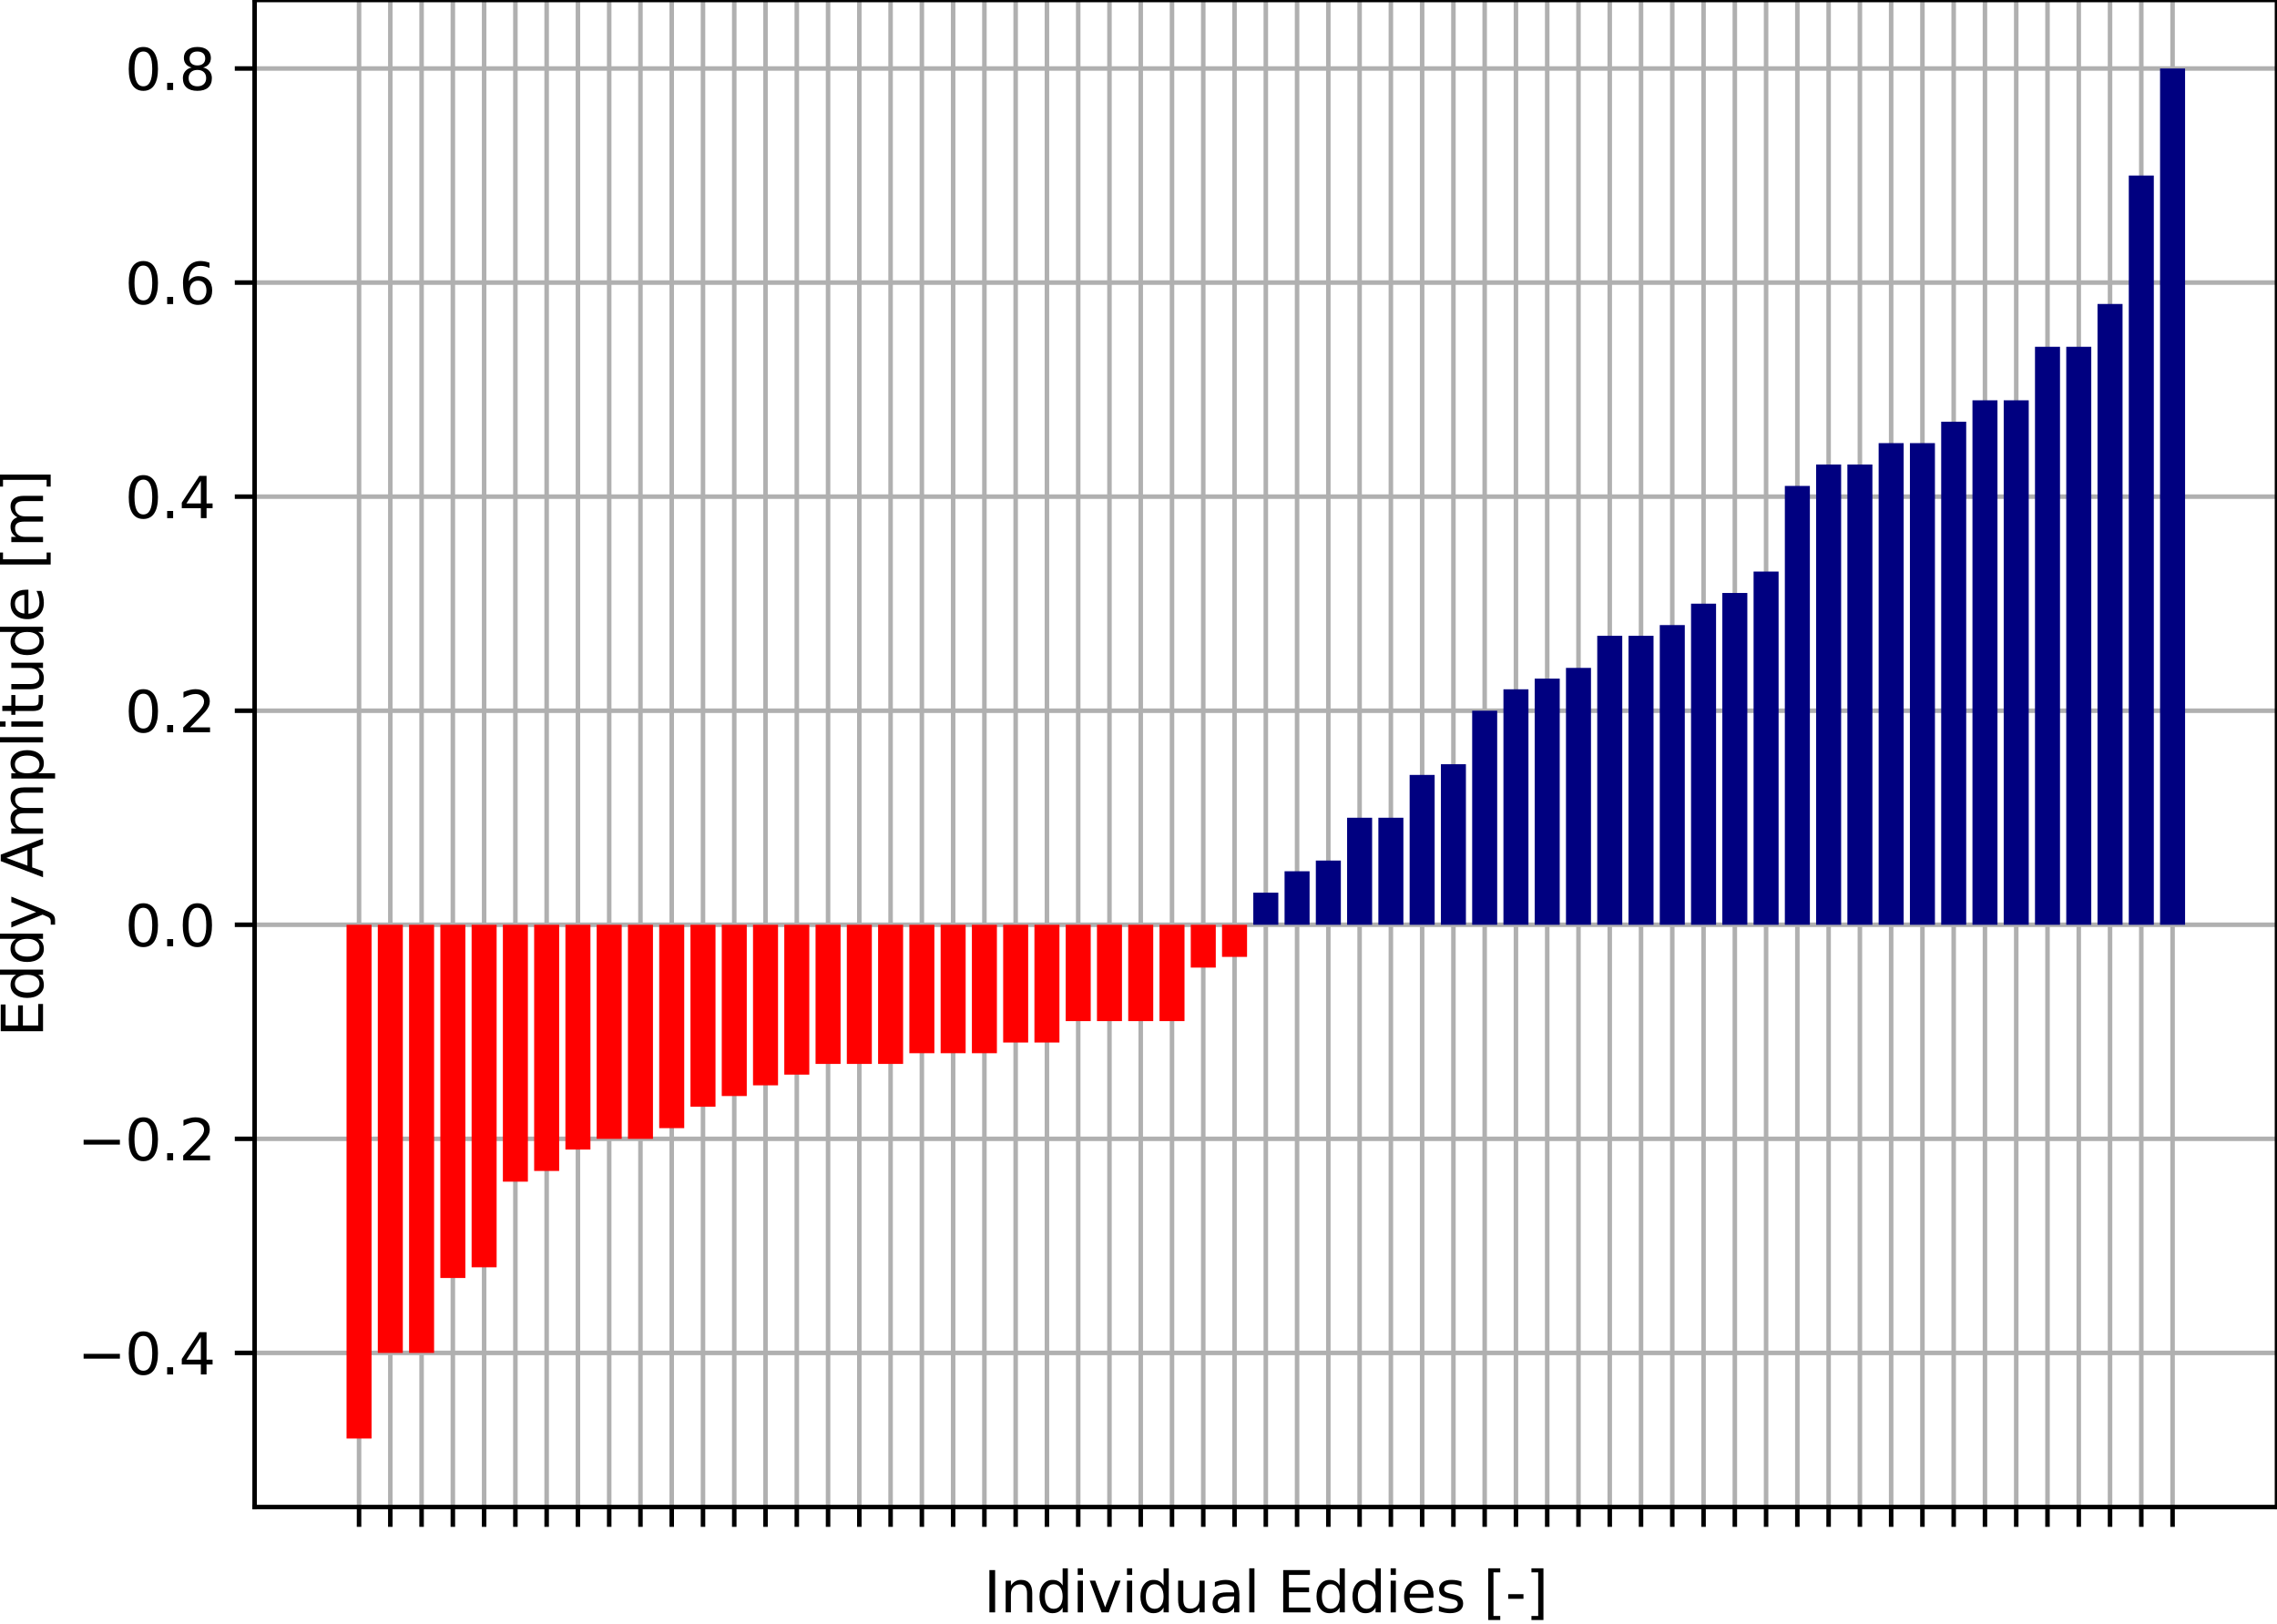 <?xml version="1.0" encoding="utf-8" standalone="no"?>
<!DOCTYPE svg PUBLIC "-//W3C//DTD SVG 1.1//EN"
  "http://www.w3.org/Graphics/SVG/1.1/DTD/svg11.dtd">
<svg xmlns:xlink="http://www.w3.org/1999/xlink" width="402.081pt" height="286.79pt" viewBox="0 0 402.081 286.79" xmlns="http://www.w3.org/2000/svg" version="1.1">
 <defs>
  <style type="text/css">*{stroke-linejoin: round; stroke-linecap: butt}</style>
 </defs>
 <g id="figure_1">
  <g id="patch_1">
   <path d="M 0 286.79 
L 402.081 286.79 
L 402.081 -0 
L 0 -0 
z
" style="fill: #ffffff"/>
  </g>
  <g id="axes_1">
   <g id="patch_2">
    <path d="M 44.961 266.112 
L 402.081 266.112 
L 402.081 -0 
L 44.961 -0 
z
" style="fill: #ffffff"/>
   </g>
   <g id="matplotlib.axis_1">
    <g id="xtick_1">
     <g id="line2d_1">
      <path d="M 63.402 266.112 
L 63.402 -0 
" clip-path="url(#p9350eaa3bf)" style="fill: none; stroke: #b0b0b0; stroke-width: 0.8; stroke-linecap: square"/>
     </g>
     <g id="line2d_2">
      <defs>
       <path id="m7f0004522f" d="M 0 0 
L 0 3.5 
" style="stroke: #000000; stroke-width: 0.8"/>
      </defs>
      <g>
       <use xlink:href="#m7f0004522f" x="63.402" y="266.112" style="stroke: #000000; stroke-width: 0.8"/>
      </g>
     </g>
    </g>
    <g id="xtick_2">
     <g id="line2d_3">
      <path d="M 68.924 266.112 
L 68.924 -0 
" clip-path="url(#p9350eaa3bf)" style="fill: none; stroke: #b0b0b0; stroke-width: 0.8; stroke-linecap: square"/>
     </g>
     <g id="line2d_4">
      <g>
       <use xlink:href="#m7f0004522f" x="68.924" y="266.112" style="stroke: #000000; stroke-width: 0.8"/>
      </g>
     </g>
    </g>
    <g id="xtick_3">
     <g id="line2d_5">
      <path d="M 74.445 266.112 
L 74.445 -0 
" clip-path="url(#p9350eaa3bf)" style="fill: none; stroke: #b0b0b0; stroke-width: 0.8; stroke-linecap: square"/>
     </g>
     <g id="line2d_6">
      <g>
       <use xlink:href="#m7f0004522f" x="74.445" y="266.112" style="stroke: #000000; stroke-width: 0.8"/>
      </g>
     </g>
    </g>
    <g id="xtick_4">
     <g id="line2d_7">
      <path d="M 79.966 266.112 
L 79.966 -0 
" clip-path="url(#p9350eaa3bf)" style="fill: none; stroke: #b0b0b0; stroke-width: 0.8; stroke-linecap: square"/>
     </g>
     <g id="line2d_8">
      <g>
       <use xlink:href="#m7f0004522f" x="79.966" y="266.112" style="stroke: #000000; stroke-width: 0.8"/>
      </g>
     </g>
    </g>
    <g id="xtick_5">
     <g id="line2d_9">
      <path d="M 85.488 266.112 
L 85.488 -0 
" clip-path="url(#p9350eaa3bf)" style="fill: none; stroke: #b0b0b0; stroke-width: 0.8; stroke-linecap: square"/>
     </g>
     <g id="line2d_10">
      <g>
       <use xlink:href="#m7f0004522f" x="85.488" y="266.112" style="stroke: #000000; stroke-width: 0.8"/>
      </g>
     </g>
    </g>
    <g id="xtick_6">
     <g id="line2d_11">
      <path d="M 91.009 266.112 
L 91.009 -0 
" clip-path="url(#p9350eaa3bf)" style="fill: none; stroke: #b0b0b0; stroke-width: 0.8; stroke-linecap: square"/>
     </g>
     <g id="line2d_12">
      <g>
       <use xlink:href="#m7f0004522f" x="91.009" y="266.112" style="stroke: #000000; stroke-width: 0.8"/>
      </g>
     </g>
    </g>
    <g id="xtick_7">
     <g id="line2d_13">
      <path d="M 96.53 266.112 
L 96.53 -0 
" clip-path="url(#p9350eaa3bf)" style="fill: none; stroke: #b0b0b0; stroke-width: 0.8; stroke-linecap: square"/>
     </g>
     <g id="line2d_14">
      <g>
       <use xlink:href="#m7f0004522f" x="96.53" y="266.112" style="stroke: #000000; stroke-width: 0.8"/>
      </g>
     </g>
    </g>
    <g id="xtick_8">
     <g id="line2d_15">
      <path d="M 102.052 266.112 
L 102.052 -0 
" clip-path="url(#p9350eaa3bf)" style="fill: none; stroke: #b0b0b0; stroke-width: 0.8; stroke-linecap: square"/>
     </g>
     <g id="line2d_16">
      <g>
       <use xlink:href="#m7f0004522f" x="102.052" y="266.112" style="stroke: #000000; stroke-width: 0.8"/>
      </g>
     </g>
    </g>
    <g id="xtick_9">
     <g id="line2d_17">
      <path d="M 107.573 266.112 
L 107.573 -0 
" clip-path="url(#p9350eaa3bf)" style="fill: none; stroke: #b0b0b0; stroke-width: 0.8; stroke-linecap: square"/>
     </g>
     <g id="line2d_18">
      <g>
       <use xlink:href="#m7f0004522f" x="107.573" y="266.112" style="stroke: #000000; stroke-width: 0.8"/>
      </g>
     </g>
    </g>
    <g id="xtick_10">
     <g id="line2d_19">
      <path d="M 113.094 266.112 
L 113.094 -0 
" clip-path="url(#p9350eaa3bf)" style="fill: none; stroke: #b0b0b0; stroke-width: 0.8; stroke-linecap: square"/>
     </g>
     <g id="line2d_20">
      <g>
       <use xlink:href="#m7f0004522f" x="113.094" y="266.112" style="stroke: #000000; stroke-width: 0.8"/>
      </g>
     </g>
    </g>
    <g id="xtick_11">
     <g id="line2d_21">
      <path d="M 118.616 266.112 
L 118.616 -0 
" clip-path="url(#p9350eaa3bf)" style="fill: none; stroke: #b0b0b0; stroke-width: 0.8; stroke-linecap: square"/>
     </g>
     <g id="line2d_22">
      <g>
       <use xlink:href="#m7f0004522f" x="118.616" y="266.112" style="stroke: #000000; stroke-width: 0.8"/>
      </g>
     </g>
    </g>
    <g id="xtick_12">
     <g id="line2d_23">
      <path d="M 124.137 266.112 
L 124.137 -0 
" clip-path="url(#p9350eaa3bf)" style="fill: none; stroke: #b0b0b0; stroke-width: 0.8; stroke-linecap: square"/>
     </g>
     <g id="line2d_24">
      <g>
       <use xlink:href="#m7f0004522f" x="124.137" y="266.112" style="stroke: #000000; stroke-width: 0.8"/>
      </g>
     </g>
    </g>
    <g id="xtick_13">
     <g id="line2d_25">
      <path d="M 129.658 266.112 
L 129.658 -0 
" clip-path="url(#p9350eaa3bf)" style="fill: none; stroke: #b0b0b0; stroke-width: 0.8; stroke-linecap: square"/>
     </g>
     <g id="line2d_26">
      <g>
       <use xlink:href="#m7f0004522f" x="129.658" y="266.112" style="stroke: #000000; stroke-width: 0.8"/>
      </g>
     </g>
    </g>
    <g id="xtick_14">
     <g id="line2d_27">
      <path d="M 135.18 266.112 
L 135.18 -0 
" clip-path="url(#p9350eaa3bf)" style="fill: none; stroke: #b0b0b0; stroke-width: 0.8; stroke-linecap: square"/>
     </g>
     <g id="line2d_28">
      <g>
       <use xlink:href="#m7f0004522f" x="135.18" y="266.112" style="stroke: #000000; stroke-width: 0.8"/>
      </g>
     </g>
    </g>
    <g id="xtick_15">
     <g id="line2d_29">
      <path d="M 140.701 266.112 
L 140.701 -0 
" clip-path="url(#p9350eaa3bf)" style="fill: none; stroke: #b0b0b0; stroke-width: 0.8; stroke-linecap: square"/>
     </g>
     <g id="line2d_30">
      <g>
       <use xlink:href="#m7f0004522f" x="140.701" y="266.112" style="stroke: #000000; stroke-width: 0.8"/>
      </g>
     </g>
    </g>
    <g id="xtick_16">
     <g id="line2d_31">
      <path d="M 146.222 266.112 
L 146.222 -0 
" clip-path="url(#p9350eaa3bf)" style="fill: none; stroke: #b0b0b0; stroke-width: 0.8; stroke-linecap: square"/>
     </g>
     <g id="line2d_32">
      <g>
       <use xlink:href="#m7f0004522f" x="146.222" y="266.112" style="stroke: #000000; stroke-width: 0.8"/>
      </g>
     </g>
    </g>
    <g id="xtick_17">
     <g id="line2d_33">
      <path d="M 151.744 266.112 
L 151.744 -0 
" clip-path="url(#p9350eaa3bf)" style="fill: none; stroke: #b0b0b0; stroke-width: 0.8; stroke-linecap: square"/>
     </g>
     <g id="line2d_34">
      <g>
       <use xlink:href="#m7f0004522f" x="151.744" y="266.112" style="stroke: #000000; stroke-width: 0.8"/>
      </g>
     </g>
    </g>
    <g id="xtick_18">
     <g id="line2d_35">
      <path d="M 157.265 266.112 
L 157.265 -0 
" clip-path="url(#p9350eaa3bf)" style="fill: none; stroke: #b0b0b0; stroke-width: 0.8; stroke-linecap: square"/>
     </g>
     <g id="line2d_36">
      <g>
       <use xlink:href="#m7f0004522f" x="157.265" y="266.112" style="stroke: #000000; stroke-width: 0.8"/>
      </g>
     </g>
    </g>
    <g id="xtick_19">
     <g id="line2d_37">
      <path d="M 162.786 266.112 
L 162.786 -0 
" clip-path="url(#p9350eaa3bf)" style="fill: none; stroke: #b0b0b0; stroke-width: 0.8; stroke-linecap: square"/>
     </g>
     <g id="line2d_38">
      <g>
       <use xlink:href="#m7f0004522f" x="162.786" y="266.112" style="stroke: #000000; stroke-width: 0.8"/>
      </g>
     </g>
    </g>
    <g id="xtick_20">
     <g id="line2d_39">
      <path d="M 168.308 266.112 
L 168.308 -0 
" clip-path="url(#p9350eaa3bf)" style="fill: none; stroke: #b0b0b0; stroke-width: 0.8; stroke-linecap: square"/>
     </g>
     <g id="line2d_40">
      <g>
       <use xlink:href="#m7f0004522f" x="168.308" y="266.112" style="stroke: #000000; stroke-width: 0.8"/>
      </g>
     </g>
    </g>
    <g id="xtick_21">
     <g id="line2d_41">
      <path d="M 173.829 266.112 
L 173.829 -0 
" clip-path="url(#p9350eaa3bf)" style="fill: none; stroke: #b0b0b0; stroke-width: 0.8; stroke-linecap: square"/>
     </g>
     <g id="line2d_42">
      <g>
       <use xlink:href="#m7f0004522f" x="173.829" y="266.112" style="stroke: #000000; stroke-width: 0.8"/>
      </g>
     </g>
    </g>
    <g id="xtick_22">
     <g id="line2d_43">
      <path d="M 179.35 266.112 
L 179.35 -0 
" clip-path="url(#p9350eaa3bf)" style="fill: none; stroke: #b0b0b0; stroke-width: 0.8; stroke-linecap: square"/>
     </g>
     <g id="line2d_44">
      <g>
       <use xlink:href="#m7f0004522f" x="179.35" y="266.112" style="stroke: #000000; stroke-width: 0.8"/>
      </g>
     </g>
    </g>
    <g id="xtick_23">
     <g id="line2d_45">
      <path d="M 184.872 266.112 
L 184.872 -0 
" clip-path="url(#p9350eaa3bf)" style="fill: none; stroke: #b0b0b0; stroke-width: 0.8; stroke-linecap: square"/>
     </g>
     <g id="line2d_46">
      <g>
       <use xlink:href="#m7f0004522f" x="184.872" y="266.112" style="stroke: #000000; stroke-width: 0.8"/>
      </g>
     </g>
    </g>
    <g id="xtick_24">
     <g id="line2d_47">
      <path d="M 190.393 266.112 
L 190.393 -0 
" clip-path="url(#p9350eaa3bf)" style="fill: none; stroke: #b0b0b0; stroke-width: 0.8; stroke-linecap: square"/>
     </g>
     <g id="line2d_48">
      <g>
       <use xlink:href="#m7f0004522f" x="190.393" y="266.112" style="stroke: #000000; stroke-width: 0.8"/>
      </g>
     </g>
    </g>
    <g id="xtick_25">
     <g id="line2d_49">
      <path d="M 195.914 266.112 
L 195.914 -0 
" clip-path="url(#p9350eaa3bf)" style="fill: none; stroke: #b0b0b0; stroke-width: 0.8; stroke-linecap: square"/>
     </g>
     <g id="line2d_50">
      <g>
       <use xlink:href="#m7f0004522f" x="195.914" y="266.112" style="stroke: #000000; stroke-width: 0.8"/>
      </g>
     </g>
    </g>
    <g id="xtick_26">
     <g id="line2d_51">
      <path d="M 201.436 266.112 
L 201.436 -0 
" clip-path="url(#p9350eaa3bf)" style="fill: none; stroke: #b0b0b0; stroke-width: 0.8; stroke-linecap: square"/>
     </g>
     <g id="line2d_52">
      <g>
       <use xlink:href="#m7f0004522f" x="201.436" y="266.112" style="stroke: #000000; stroke-width: 0.8"/>
      </g>
     </g>
    </g>
    <g id="xtick_27">
     <g id="line2d_53">
      <path d="M 206.957 266.112 
L 206.957 -0 
" clip-path="url(#p9350eaa3bf)" style="fill: none; stroke: #b0b0b0; stroke-width: 0.8; stroke-linecap: square"/>
     </g>
     <g id="line2d_54">
      <g>
       <use xlink:href="#m7f0004522f" x="206.957" y="266.112" style="stroke: #000000; stroke-width: 0.8"/>
      </g>
     </g>
    </g>
    <g id="xtick_28">
     <g id="line2d_55">
      <path d="M 212.478 266.112 
L 212.478 -0 
" clip-path="url(#p9350eaa3bf)" style="fill: none; stroke: #b0b0b0; stroke-width: 0.8; stroke-linecap: square"/>
     </g>
     <g id="line2d_56">
      <g>
       <use xlink:href="#m7f0004522f" x="212.478" y="266.112" style="stroke: #000000; stroke-width: 0.8"/>
      </g>
     </g>
    </g>
    <g id="xtick_29">
     <g id="line2d_57">
      <path d="M 218 266.112 
L 218 -0 
" clip-path="url(#p9350eaa3bf)" style="fill: none; stroke: #b0b0b0; stroke-width: 0.8; stroke-linecap: square"/>
     </g>
     <g id="line2d_58">
      <g>
       <use xlink:href="#m7f0004522f" x="218" y="266.112" style="stroke: #000000; stroke-width: 0.8"/>
      </g>
     </g>
    </g>
    <g id="xtick_30">
     <g id="line2d_59">
      <path d="M 223.521 266.112 
L 223.521 -0 
" clip-path="url(#p9350eaa3bf)" style="fill: none; stroke: #b0b0b0; stroke-width: 0.8; stroke-linecap: square"/>
     </g>
     <g id="line2d_60">
      <g>
       <use xlink:href="#m7f0004522f" x="223.521" y="266.112" style="stroke: #000000; stroke-width: 0.8"/>
      </g>
     </g>
    </g>
    <g id="xtick_31">
     <g id="line2d_61">
      <path d="M 229.042 266.112 
L 229.042 -0 
" clip-path="url(#p9350eaa3bf)" style="fill: none; stroke: #b0b0b0; stroke-width: 0.8; stroke-linecap: square"/>
     </g>
     <g id="line2d_62">
      <g>
       <use xlink:href="#m7f0004522f" x="229.042" y="266.112" style="stroke: #000000; stroke-width: 0.8"/>
      </g>
     </g>
    </g>
    <g id="xtick_32">
     <g id="line2d_63">
      <path d="M 234.564 266.112 
L 234.564 -0 
" clip-path="url(#p9350eaa3bf)" style="fill: none; stroke: #b0b0b0; stroke-width: 0.8; stroke-linecap: square"/>
     </g>
     <g id="line2d_64">
      <g>
       <use xlink:href="#m7f0004522f" x="234.564" y="266.112" style="stroke: #000000; stroke-width: 0.8"/>
      </g>
     </g>
    </g>
    <g id="xtick_33">
     <g id="line2d_65">
      <path d="M 240.085 266.112 
L 240.085 -0 
" clip-path="url(#p9350eaa3bf)" style="fill: none; stroke: #b0b0b0; stroke-width: 0.8; stroke-linecap: square"/>
     </g>
     <g id="line2d_66">
      <g>
       <use xlink:href="#m7f0004522f" x="240.085" y="266.112" style="stroke: #000000; stroke-width: 0.8"/>
      </g>
     </g>
    </g>
    <g id="xtick_34">
     <g id="line2d_67">
      <path d="M 245.606 266.112 
L 245.606 -0 
" clip-path="url(#p9350eaa3bf)" style="fill: none; stroke: #b0b0b0; stroke-width: 0.8; stroke-linecap: square"/>
     </g>
     <g id="line2d_68">
      <g>
       <use xlink:href="#m7f0004522f" x="245.606" y="266.112" style="stroke: #000000; stroke-width: 0.8"/>
      </g>
     </g>
    </g>
    <g id="xtick_35">
     <g id="line2d_69">
      <path d="M 251.128 266.112 
L 251.128 -0 
" clip-path="url(#p9350eaa3bf)" style="fill: none; stroke: #b0b0b0; stroke-width: 0.8; stroke-linecap: square"/>
     </g>
     <g id="line2d_70">
      <g>
       <use xlink:href="#m7f0004522f" x="251.128" y="266.112" style="stroke: #000000; stroke-width: 0.8"/>
      </g>
     </g>
    </g>
    <g id="xtick_36">
     <g id="line2d_71">
      <path d="M 256.649 266.112 
L 256.649 -0 
" clip-path="url(#p9350eaa3bf)" style="fill: none; stroke: #b0b0b0; stroke-width: 0.8; stroke-linecap: square"/>
     </g>
     <g id="line2d_72">
      <g>
       <use xlink:href="#m7f0004522f" x="256.649" y="266.112" style="stroke: #000000; stroke-width: 0.8"/>
      </g>
     </g>
    </g>
    <g id="xtick_37">
     <g id="line2d_73">
      <path d="M 262.17 266.112 
L 262.17 -0 
" clip-path="url(#p9350eaa3bf)" style="fill: none; stroke: #b0b0b0; stroke-width: 0.8; stroke-linecap: square"/>
     </g>
     <g id="line2d_74">
      <g>
       <use xlink:href="#m7f0004522f" x="262.17" y="266.112" style="stroke: #000000; stroke-width: 0.8"/>
      </g>
     </g>
    </g>
    <g id="xtick_38">
     <g id="line2d_75">
      <path d="M 267.692 266.112 
L 267.692 -0 
" clip-path="url(#p9350eaa3bf)" style="fill: none; stroke: #b0b0b0; stroke-width: 0.8; stroke-linecap: square"/>
     </g>
     <g id="line2d_76">
      <g>
       <use xlink:href="#m7f0004522f" x="267.692" y="266.112" style="stroke: #000000; stroke-width: 0.8"/>
      </g>
     </g>
    </g>
    <g id="xtick_39">
     <g id="line2d_77">
      <path d="M 273.213 266.112 
L 273.213 -0 
" clip-path="url(#p9350eaa3bf)" style="fill: none; stroke: #b0b0b0; stroke-width: 0.8; stroke-linecap: square"/>
     </g>
     <g id="line2d_78">
      <g>
       <use xlink:href="#m7f0004522f" x="273.213" y="266.112" style="stroke: #000000; stroke-width: 0.8"/>
      </g>
     </g>
    </g>
    <g id="xtick_40">
     <g id="line2d_79">
      <path d="M 278.734 266.112 
L 278.734 -0 
" clip-path="url(#p9350eaa3bf)" style="fill: none; stroke: #b0b0b0; stroke-width: 0.8; stroke-linecap: square"/>
     </g>
     <g id="line2d_80">
      <g>
       <use xlink:href="#m7f0004522f" x="278.734" y="266.112" style="stroke: #000000; stroke-width: 0.8"/>
      </g>
     </g>
    </g>
    <g id="xtick_41">
     <g id="line2d_81">
      <path d="M 284.256 266.112 
L 284.256 -0 
" clip-path="url(#p9350eaa3bf)" style="fill: none; stroke: #b0b0b0; stroke-width: 0.8; stroke-linecap: square"/>
     </g>
     <g id="line2d_82">
      <g>
       <use xlink:href="#m7f0004522f" x="284.256" y="266.112" style="stroke: #000000; stroke-width: 0.8"/>
      </g>
     </g>
    </g>
    <g id="xtick_42">
     <g id="line2d_83">
      <path d="M 289.777 266.112 
L 289.777 -0 
" clip-path="url(#p9350eaa3bf)" style="fill: none; stroke: #b0b0b0; stroke-width: 0.8; stroke-linecap: square"/>
     </g>
     <g id="line2d_84">
      <g>
       <use xlink:href="#m7f0004522f" x="289.777" y="266.112" style="stroke: #000000; stroke-width: 0.8"/>
      </g>
     </g>
    </g>
    <g id="xtick_43">
     <g id="line2d_85">
      <path d="M 295.298 266.112 
L 295.298 -0 
" clip-path="url(#p9350eaa3bf)" style="fill: none; stroke: #b0b0b0; stroke-width: 0.8; stroke-linecap: square"/>
     </g>
     <g id="line2d_86">
      <g>
       <use xlink:href="#m7f0004522f" x="295.298" y="266.112" style="stroke: #000000; stroke-width: 0.8"/>
      </g>
     </g>
    </g>
    <g id="xtick_44">
     <g id="line2d_87">
      <path d="M 300.82 266.112 
L 300.82 -0 
" clip-path="url(#p9350eaa3bf)" style="fill: none; stroke: #b0b0b0; stroke-width: 0.8; stroke-linecap: square"/>
     </g>
     <g id="line2d_88">
      <g>
       <use xlink:href="#m7f0004522f" x="300.82" y="266.112" style="stroke: #000000; stroke-width: 0.8"/>
      </g>
     </g>
    </g>
    <g id="xtick_45">
     <g id="line2d_89">
      <path d="M 306.341 266.112 
L 306.341 -0 
" clip-path="url(#p9350eaa3bf)" style="fill: none; stroke: #b0b0b0; stroke-width: 0.8; stroke-linecap: square"/>
     </g>
     <g id="line2d_90">
      <g>
       <use xlink:href="#m7f0004522f" x="306.341" y="266.112" style="stroke: #000000; stroke-width: 0.8"/>
      </g>
     </g>
    </g>
    <g id="xtick_46">
     <g id="line2d_91">
      <path d="M 311.862 266.112 
L 311.862 -0 
" clip-path="url(#p9350eaa3bf)" style="fill: none; stroke: #b0b0b0; stroke-width: 0.8; stroke-linecap: square"/>
     </g>
     <g id="line2d_92">
      <g>
       <use xlink:href="#m7f0004522f" x="311.862" y="266.112" style="stroke: #000000; stroke-width: 0.8"/>
      </g>
     </g>
    </g>
    <g id="xtick_47">
     <g id="line2d_93">
      <path d="M 317.384 266.112 
L 317.384 -0 
" clip-path="url(#p9350eaa3bf)" style="fill: none; stroke: #b0b0b0; stroke-width: 0.8; stroke-linecap: square"/>
     </g>
     <g id="line2d_94">
      <g>
       <use xlink:href="#m7f0004522f" x="317.384" y="266.112" style="stroke: #000000; stroke-width: 0.8"/>
      </g>
     </g>
    </g>
    <g id="xtick_48">
     <g id="line2d_95">
      <path d="M 322.905 266.112 
L 322.905 -0 
" clip-path="url(#p9350eaa3bf)" style="fill: none; stroke: #b0b0b0; stroke-width: 0.8; stroke-linecap: square"/>
     </g>
     <g id="line2d_96">
      <g>
       <use xlink:href="#m7f0004522f" x="322.905" y="266.112" style="stroke: #000000; stroke-width: 0.8"/>
      </g>
     </g>
    </g>
    <g id="xtick_49">
     <g id="line2d_97">
      <path d="M 328.426 266.112 
L 328.426 -0 
" clip-path="url(#p9350eaa3bf)" style="fill: none; stroke: #b0b0b0; stroke-width: 0.8; stroke-linecap: square"/>
     </g>
     <g id="line2d_98">
      <g>
       <use xlink:href="#m7f0004522f" x="328.426" y="266.112" style="stroke: #000000; stroke-width: 0.8"/>
      </g>
     </g>
    </g>
    <g id="xtick_50">
     <g id="line2d_99">
      <path d="M 333.948 266.112 
L 333.948 -0 
" clip-path="url(#p9350eaa3bf)" style="fill: none; stroke: #b0b0b0; stroke-width: 0.8; stroke-linecap: square"/>
     </g>
     <g id="line2d_100">
      <g>
       <use xlink:href="#m7f0004522f" x="333.948" y="266.112" style="stroke: #000000; stroke-width: 0.8"/>
      </g>
     </g>
    </g>
    <g id="xtick_51">
     <g id="line2d_101">
      <path d="M 339.469 266.112 
L 339.469 -0 
" clip-path="url(#p9350eaa3bf)" style="fill: none; stroke: #b0b0b0; stroke-width: 0.8; stroke-linecap: square"/>
     </g>
     <g id="line2d_102">
      <g>
       <use xlink:href="#m7f0004522f" x="339.469" y="266.112" style="stroke: #000000; stroke-width: 0.8"/>
      </g>
     </g>
    </g>
    <g id="xtick_52">
     <g id="line2d_103">
      <path d="M 344.99 266.112 
L 344.99 -0 
" clip-path="url(#p9350eaa3bf)" style="fill: none; stroke: #b0b0b0; stroke-width: 0.8; stroke-linecap: square"/>
     </g>
     <g id="line2d_104">
      <g>
       <use xlink:href="#m7f0004522f" x="344.99" y="266.112" style="stroke: #000000; stroke-width: 0.8"/>
      </g>
     </g>
    </g>
    <g id="xtick_53">
     <g id="line2d_105">
      <path d="M 350.512 266.112 
L 350.512 -0 
" clip-path="url(#p9350eaa3bf)" style="fill: none; stroke: #b0b0b0; stroke-width: 0.8; stroke-linecap: square"/>
     </g>
     <g id="line2d_106">
      <g>
       <use xlink:href="#m7f0004522f" x="350.512" y="266.112" style="stroke: #000000; stroke-width: 0.8"/>
      </g>
     </g>
    </g>
    <g id="xtick_54">
     <g id="line2d_107">
      <path d="M 356.033 266.112 
L 356.033 -0 
" clip-path="url(#p9350eaa3bf)" style="fill: none; stroke: #b0b0b0; stroke-width: 0.8; stroke-linecap: square"/>
     </g>
     <g id="line2d_108">
      <g>
       <use xlink:href="#m7f0004522f" x="356.033" y="266.112" style="stroke: #000000; stroke-width: 0.8"/>
      </g>
     </g>
    </g>
    <g id="xtick_55">
     <g id="line2d_109">
      <path d="M 361.554 266.112 
L 361.554 -0 
" clip-path="url(#p9350eaa3bf)" style="fill: none; stroke: #b0b0b0; stroke-width: 0.8; stroke-linecap: square"/>
     </g>
     <g id="line2d_110">
      <g>
       <use xlink:href="#m7f0004522f" x="361.554" y="266.112" style="stroke: #000000; stroke-width: 0.8"/>
      </g>
     </g>
    </g>
    <g id="xtick_56">
     <g id="line2d_111">
      <path d="M 367.076 266.112 
L 367.076 -0 
" clip-path="url(#p9350eaa3bf)" style="fill: none; stroke: #b0b0b0; stroke-width: 0.8; stroke-linecap: square"/>
     </g>
     <g id="line2d_112">
      <g>
       <use xlink:href="#m7f0004522f" x="367.076" y="266.112" style="stroke: #000000; stroke-width: 0.8"/>
      </g>
     </g>
    </g>
    <g id="xtick_57">
     <g id="line2d_113">
      <path d="M 372.597 266.112 
L 372.597 -0 
" clip-path="url(#p9350eaa3bf)" style="fill: none; stroke: #b0b0b0; stroke-width: 0.8; stroke-linecap: square"/>
     </g>
     <g id="line2d_114">
      <g>
       <use xlink:href="#m7f0004522f" x="372.597" y="266.112" style="stroke: #000000; stroke-width: 0.8"/>
      </g>
     </g>
    </g>
    <g id="xtick_58">
     <g id="line2d_115">
      <path d="M 378.118 266.112 
L 378.118 -0 
" clip-path="url(#p9350eaa3bf)" style="fill: none; stroke: #b0b0b0; stroke-width: 0.8; stroke-linecap: square"/>
     </g>
     <g id="line2d_116">
      <g>
       <use xlink:href="#m7f0004522f" x="378.118" y="266.112" style="stroke: #000000; stroke-width: 0.8"/>
      </g>
     </g>
    </g>
    <g id="xtick_59">
     <g id="line2d_117">
      <path d="M 383.64 266.112 
L 383.64 -0 
" clip-path="url(#p9350eaa3bf)" style="fill: none; stroke: #b0b0b0; stroke-width: 0.8; stroke-linecap: square"/>
     </g>
     <g id="line2d_118">
      <g>
       <use xlink:href="#m7f0004522f" x="383.64" y="266.112" style="stroke: #000000; stroke-width: 0.8"/>
      </g>
     </g>
    </g>
    <g id="text_1">
     <!-- Individual Eddies [-] -->
     <g transform="translate(173.708 284.71)scale(0.1 -0.1)">
      <defs>
       <path id="DejaVuSans-49" d="M 628 4666 
L 1259 4666 
L 1259 0 
L 628 0 
L 628 4666 
z
" transform="scale(0.016)"/>
       <path id="DejaVuSans-6e" d="M 3513 2113 
L 3513 0 
L 2938 0 
L 2938 2094 
Q 2938 2591 2744 2837 
Q 2550 3084 2163 3084 
Q 1697 3084 1428 2787 
Q 1159 2491 1159 1978 
L 1159 0 
L 581 0 
L 581 3500 
L 1159 3500 
L 1159 2956 
Q 1366 3272 1645 3428 
Q 1925 3584 2291 3584 
Q 2894 3584 3203 3211 
Q 3513 2838 3513 2113 
z
" transform="scale(0.016)"/>
       <path id="DejaVuSans-64" d="M 2906 2969 
L 2906 4863 
L 3481 4863 
L 3481 0 
L 2906 0 
L 2906 525 
Q 2725 213 2448 61 
Q 2172 -91 1784 -91 
Q 1150 -91 751 415 
Q 353 922 353 1747 
Q 353 2572 751 3078 
Q 1150 3584 1784 3584 
Q 2172 3584 2448 3432 
Q 2725 3281 2906 2969 
z
M 947 1747 
Q 947 1113 1208 752 
Q 1469 391 1925 391 
Q 2381 391 2643 752 
Q 2906 1113 2906 1747 
Q 2906 2381 2643 2742 
Q 2381 3103 1925 3103 
Q 1469 3103 1208 2742 
Q 947 2381 947 1747 
z
" transform="scale(0.016)"/>
       <path id="DejaVuSans-69" d="M 603 3500 
L 1178 3500 
L 1178 0 
L 603 0 
L 603 3500 
z
M 603 4863 
L 1178 4863 
L 1178 4134 
L 603 4134 
L 603 4863 
z
" transform="scale(0.016)"/>
       <path id="DejaVuSans-76" d="M 191 3500 
L 800 3500 
L 1894 563 
L 2988 3500 
L 3597 3500 
L 2284 0 
L 1503 0 
L 191 3500 
z
" transform="scale(0.016)"/>
       <path id="DejaVuSans-75" d="M 544 1381 
L 544 3500 
L 1119 3500 
L 1119 1403 
Q 1119 906 1312 657 
Q 1506 409 1894 409 
Q 2359 409 2629 706 
Q 2900 1003 2900 1516 
L 2900 3500 
L 3475 3500 
L 3475 0 
L 2900 0 
L 2900 538 
Q 2691 219 2414 64 
Q 2138 -91 1772 -91 
Q 1169 -91 856 284 
Q 544 659 544 1381 
z
M 1991 3584 
L 1991 3584 
z
" transform="scale(0.016)"/>
       <path id="DejaVuSans-61" d="M 2194 1759 
Q 1497 1759 1228 1600 
Q 959 1441 959 1056 
Q 959 750 1161 570 
Q 1363 391 1709 391 
Q 2188 391 2477 730 
Q 2766 1069 2766 1631 
L 2766 1759 
L 2194 1759 
z
M 3341 1997 
L 3341 0 
L 2766 0 
L 2766 531 
Q 2569 213 2275 61 
Q 1981 -91 1556 -91 
Q 1019 -91 701 211 
Q 384 513 384 1019 
Q 384 1609 779 1909 
Q 1175 2209 1959 2209 
L 2766 2209 
L 2766 2266 
Q 2766 2663 2505 2880 
Q 2244 3097 1772 3097 
Q 1472 3097 1187 3025 
Q 903 2953 641 2809 
L 641 3341 
Q 956 3463 1253 3523 
Q 1550 3584 1831 3584 
Q 2591 3584 2966 3190 
Q 3341 2797 3341 1997 
z
" transform="scale(0.016)"/>
       <path id="DejaVuSans-6c" d="M 603 4863 
L 1178 4863 
L 1178 0 
L 603 0 
L 603 4863 
z
" transform="scale(0.016)"/>
       <path id="DejaVuSans-20" transform="scale(0.016)"/>
       <path id="DejaVuSans-45" d="M 628 4666 
L 3578 4666 
L 3578 4134 
L 1259 4134 
L 1259 2753 
L 3481 2753 
L 3481 2222 
L 1259 2222 
L 1259 531 
L 3634 531 
L 3634 0 
L 628 0 
L 628 4666 
z
" transform="scale(0.016)"/>
       <path id="DejaVuSans-65" d="M 3597 1894 
L 3597 1613 
L 953 1613 
Q 991 1019 1311 708 
Q 1631 397 2203 397 
Q 2534 397 2845 478 
Q 3156 559 3463 722 
L 3463 178 
Q 3153 47 2828 -22 
Q 2503 -91 2169 -91 
Q 1331 -91 842 396 
Q 353 884 353 1716 
Q 353 2575 817 3079 
Q 1281 3584 2069 3584 
Q 2775 3584 3186 3129 
Q 3597 2675 3597 1894 
z
M 3022 2063 
Q 3016 2534 2758 2815 
Q 2500 3097 2075 3097 
Q 1594 3097 1305 2825 
Q 1016 2553 972 2059 
L 3022 2063 
z
" transform="scale(0.016)"/>
       <path id="DejaVuSans-73" d="M 2834 3397 
L 2834 2853 
Q 2591 2978 2328 3040 
Q 2066 3103 1784 3103 
Q 1356 3103 1142 2972 
Q 928 2841 928 2578 
Q 928 2378 1081 2264 
Q 1234 2150 1697 2047 
L 1894 2003 
Q 2506 1872 2764 1633 
Q 3022 1394 3022 966 
Q 3022 478 2636 193 
Q 2250 -91 1575 -91 
Q 1294 -91 989 -36 
Q 684 19 347 128 
L 347 722 
Q 666 556 975 473 
Q 1284 391 1588 391 
Q 1994 391 2212 530 
Q 2431 669 2431 922 
Q 2431 1156 2273 1281 
Q 2116 1406 1581 1522 
L 1381 1569 
Q 847 1681 609 1914 
Q 372 2147 372 2553 
Q 372 3047 722 3315 
Q 1072 3584 1716 3584 
Q 2034 3584 2315 3537 
Q 2597 3491 2834 3397 
z
" transform="scale(0.016)"/>
       <path id="DejaVuSans-5b" d="M 550 4863 
L 1875 4863 
L 1875 4416 
L 1125 4416 
L 1125 -397 
L 1875 -397 
L 1875 -844 
L 550 -844 
L 550 4863 
z
" transform="scale(0.016)"/>
       <path id="DejaVuSans-2d" d="M 313 2009 
L 1997 2009 
L 1997 1497 
L 313 1497 
L 313 2009 
z
" transform="scale(0.016)"/>
       <path id="DejaVuSans-5d" d="M 1947 4863 
L 1947 -844 
L 622 -844 
L 622 -397 
L 1369 -397 
L 1369 4416 
L 622 4416 
L 622 4863 
L 1947 4863 
z
" transform="scale(0.016)"/>
      </defs>
      <use xlink:href="#DejaVuSans-49"/>
      <use xlink:href="#DejaVuSans-6e" x="29.492"/>
      <use xlink:href="#DejaVuSans-64" x="92.871"/>
      <use xlink:href="#DejaVuSans-69" x="156.348"/>
      <use xlink:href="#DejaVuSans-76" x="184.131"/>
      <use xlink:href="#DejaVuSans-69" x="243.311"/>
      <use xlink:href="#DejaVuSans-64" x="271.094"/>
      <use xlink:href="#DejaVuSans-75" x="334.57"/>
      <use xlink:href="#DejaVuSans-61" x="397.949"/>
      <use xlink:href="#DejaVuSans-6c" x="459.229"/>
      <use xlink:href="#DejaVuSans-20" x="487.012"/>
      <use xlink:href="#DejaVuSans-45" x="518.799"/>
      <use xlink:href="#DejaVuSans-64" x="581.982"/>
      <use xlink:href="#DejaVuSans-64" x="645.459"/>
      <use xlink:href="#DejaVuSans-69" x="708.936"/>
      <use xlink:href="#DejaVuSans-65" x="736.719"/>
      <use xlink:href="#DejaVuSans-73" x="798.242"/>
      <use xlink:href="#DejaVuSans-20" x="850.342"/>
      <use xlink:href="#DejaVuSans-5b" x="882.129"/>
      <use xlink:href="#DejaVuSans-2d" x="921.143"/>
      <use xlink:href="#DejaVuSans-5d" x="957.227"/>
     </g>
    </g>
   </g>
   <g id="matplotlib.axis_2">
    <g id="ytick_1">
     <g id="line2d_119">
      <path d="M 44.961 238.896 
L 402.081 238.896 
" clip-path="url(#p9350eaa3bf)" style="fill: none; stroke: #b0b0b0; stroke-width: 0.8; stroke-linecap: square"/>
     </g>
     <g id="line2d_120">
      <defs>
       <path id="mddf9d8a4f8" d="M 0 0 
L -3.5 0 
" style="stroke: #000000; stroke-width: 0.8"/>
      </defs>
      <g>
       <use xlink:href="#mddf9d8a4f8" x="44.961" y="238.896" style="stroke: #000000; stroke-width: 0.8"/>
      </g>
     </g>
     <g id="text_2">
      <!-- −0.4 -->
      <g transform="translate(13.678 242.695)scale(0.1 -0.1)">
       <defs>
        <path id="DejaVuSans-2212" d="M 678 2272 
L 4684 2272 
L 4684 1741 
L 678 1741 
L 678 2272 
z
" transform="scale(0.016)"/>
        <path id="DejaVuSans-30" d="M 2034 4250 
Q 1547 4250 1301 3770 
Q 1056 3291 1056 2328 
Q 1056 1369 1301 889 
Q 1547 409 2034 409 
Q 2525 409 2770 889 
Q 3016 1369 3016 2328 
Q 3016 3291 2770 3770 
Q 2525 4250 2034 4250 
z
M 2034 4750 
Q 2819 4750 3233 4129 
Q 3647 3509 3647 2328 
Q 3647 1150 3233 529 
Q 2819 -91 2034 -91 
Q 1250 -91 836 529 
Q 422 1150 422 2328 
Q 422 3509 836 4129 
Q 1250 4750 2034 4750 
z
" transform="scale(0.016)"/>
        <path id="DejaVuSans-2e" d="M 684 794 
L 1344 794 
L 1344 0 
L 684 0 
L 684 794 
z
" transform="scale(0.016)"/>
        <path id="DejaVuSans-34" d="M 2419 4116 
L 825 1625 
L 2419 1625 
L 2419 4116 
z
M 2253 4666 
L 3047 4666 
L 3047 1625 
L 3713 1625 
L 3713 1100 
L 3047 1100 
L 3047 0 
L 2419 0 
L 2419 1100 
L 313 1100 
L 313 1709 
L 2253 4666 
z
" transform="scale(0.016)"/>
       </defs>
       <use xlink:href="#DejaVuSans-2212"/>
       <use xlink:href="#DejaVuSans-30" x="83.789"/>
       <use xlink:href="#DejaVuSans-2e" x="147.412"/>
       <use xlink:href="#DejaVuSans-34" x="179.199"/>
      </g>
     </g>
    </g>
    <g id="ytick_2">
     <g id="line2d_121">
      <path d="M 44.961 201.096 
L 402.081 201.096 
" clip-path="url(#p9350eaa3bf)" style="fill: none; stroke: #b0b0b0; stroke-width: 0.8; stroke-linecap: square"/>
     </g>
     <g id="line2d_122">
      <g>
       <use xlink:href="#mddf9d8a4f8" x="44.961" y="201.096" style="stroke: #000000; stroke-width: 0.8"/>
      </g>
     </g>
     <g id="text_3">
      <!-- −0.2 -->
      <g transform="translate(13.678 204.895)scale(0.1 -0.1)">
       <defs>
        <path id="DejaVuSans-32" d="M 1228 531 
L 3431 531 
L 3431 0 
L 469 0 
L 469 531 
Q 828 903 1448 1529 
Q 2069 2156 2228 2338 
Q 2531 2678 2651 2914 
Q 2772 3150 2772 3378 
Q 2772 3750 2511 3984 
Q 2250 4219 1831 4219 
Q 1534 4219 1204 4116 
Q 875 4013 500 3803 
L 500 4441 
Q 881 4594 1212 4672 
Q 1544 4750 1819 4750 
Q 2544 4750 2975 4387 
Q 3406 4025 3406 3419 
Q 3406 3131 3298 2873 
Q 3191 2616 2906 2266 
Q 2828 2175 2409 1742 
Q 1991 1309 1228 531 
z
" transform="scale(0.016)"/>
       </defs>
       <use xlink:href="#DejaVuSans-2212"/>
       <use xlink:href="#DejaVuSans-30" x="83.789"/>
       <use xlink:href="#DejaVuSans-2e" x="147.412"/>
       <use xlink:href="#DejaVuSans-32" x="179.199"/>
      </g>
     </g>
    </g>
    <g id="ytick_3">
     <g id="line2d_123">
      <path d="M 44.961 163.296 
L 402.081 163.296 
" clip-path="url(#p9350eaa3bf)" style="fill: none; stroke: #b0b0b0; stroke-width: 0.8; stroke-linecap: square"/>
     </g>
     <g id="line2d_124">
      <g>
       <use xlink:href="#mddf9d8a4f8" x="44.961" y="163.296" style="stroke: #000000; stroke-width: 0.8"/>
      </g>
     </g>
     <g id="text_4">
      <!-- 0.0 -->
      <g transform="translate(22.058 167.095)scale(0.1 -0.1)">
       <use xlink:href="#DejaVuSans-30"/>
       <use xlink:href="#DejaVuSans-2e" x="63.623"/>
       <use xlink:href="#DejaVuSans-30" x="95.41"/>
      </g>
     </g>
    </g>
    <g id="ytick_4">
     <g id="line2d_125">
      <path d="M 44.961 125.496 
L 402.081 125.496 
" clip-path="url(#p9350eaa3bf)" style="fill: none; stroke: #b0b0b0; stroke-width: 0.8; stroke-linecap: square"/>
     </g>
     <g id="line2d_126">
      <g>
       <use xlink:href="#mddf9d8a4f8" x="44.961" y="125.496" style="stroke: #000000; stroke-width: 0.8"/>
      </g>
     </g>
     <g id="text_5">
      <!-- 0.2 -->
      <g transform="translate(22.058 129.295)scale(0.1 -0.1)">
       <use xlink:href="#DejaVuSans-30"/>
       <use xlink:href="#DejaVuSans-2e" x="63.623"/>
       <use xlink:href="#DejaVuSans-32" x="95.41"/>
      </g>
     </g>
    </g>
    <g id="ytick_5">
     <g id="line2d_127">
      <path d="M 44.961 87.696 
L 402.081 87.696 
" clip-path="url(#p9350eaa3bf)" style="fill: none; stroke: #b0b0b0; stroke-width: 0.8; stroke-linecap: square"/>
     </g>
     <g id="line2d_128">
      <g>
       <use xlink:href="#mddf9d8a4f8" x="44.961" y="87.696" style="stroke: #000000; stroke-width: 0.8"/>
      </g>
     </g>
     <g id="text_6">
      <!-- 0.4 -->
      <g transform="translate(22.058 91.495)scale(0.1 -0.1)">
       <use xlink:href="#DejaVuSans-30"/>
       <use xlink:href="#DejaVuSans-2e" x="63.623"/>
       <use xlink:href="#DejaVuSans-34" x="95.41"/>
      </g>
     </g>
    </g>
    <g id="ytick_6">
     <g id="line2d_129">
      <path d="M 44.961 49.896 
L 402.081 49.896 
" clip-path="url(#p9350eaa3bf)" style="fill: none; stroke: #b0b0b0; stroke-width: 0.8; stroke-linecap: square"/>
     </g>
     <g id="line2d_130">
      <g>
       <use xlink:href="#mddf9d8a4f8" x="44.961" y="49.896" style="stroke: #000000; stroke-width: 0.8"/>
      </g>
     </g>
     <g id="text_7">
      <!-- 0.6 -->
      <g transform="translate(22.058 53.695)scale(0.1 -0.1)">
       <defs>
        <path id="DejaVuSans-36" d="M 2113 2584 
Q 1688 2584 1439 2293 
Q 1191 2003 1191 1497 
Q 1191 994 1439 701 
Q 1688 409 2113 409 
Q 2538 409 2786 701 
Q 3034 994 3034 1497 
Q 3034 2003 2786 2293 
Q 2538 2584 2113 2584 
z
M 3366 4563 
L 3366 3988 
Q 3128 4100 2886 4159 
Q 2644 4219 2406 4219 
Q 1781 4219 1451 3797 
Q 1122 3375 1075 2522 
Q 1259 2794 1537 2939 
Q 1816 3084 2150 3084 
Q 2853 3084 3261 2657 
Q 3669 2231 3669 1497 
Q 3669 778 3244 343 
Q 2819 -91 2113 -91 
Q 1303 -91 875 529 
Q 447 1150 447 2328 
Q 447 3434 972 4092 
Q 1497 4750 2381 4750 
Q 2619 4750 2861 4703 
Q 3103 4656 3366 4563 
z
" transform="scale(0.016)"/>
       </defs>
       <use xlink:href="#DejaVuSans-30"/>
       <use xlink:href="#DejaVuSans-2e" x="63.623"/>
       <use xlink:href="#DejaVuSans-36" x="95.41"/>
      </g>
     </g>
    </g>
    <g id="ytick_7">
     <g id="line2d_131">
      <path d="M 44.961 12.096 
L 402.081 12.096 
" clip-path="url(#p9350eaa3bf)" style="fill: none; stroke: #b0b0b0; stroke-width: 0.8; stroke-linecap: square"/>
     </g>
     <g id="line2d_132">
      <g>
       <use xlink:href="#mddf9d8a4f8" x="44.961" y="12.096" style="stroke: #000000; stroke-width: 0.8"/>
      </g>
     </g>
     <g id="text_8">
      <!-- 0.8 -->
      <g transform="translate(22.058 15.895)scale(0.1 -0.1)">
       <defs>
        <path id="DejaVuSans-38" d="M 2034 2216 
Q 1584 2216 1326 1975 
Q 1069 1734 1069 1313 
Q 1069 891 1326 650 
Q 1584 409 2034 409 
Q 2484 409 2743 651 
Q 3003 894 3003 1313 
Q 3003 1734 2745 1975 
Q 2488 2216 2034 2216 
z
M 1403 2484 
Q 997 2584 770 2862 
Q 544 3141 544 3541 
Q 544 4100 942 4425 
Q 1341 4750 2034 4750 
Q 2731 4750 3128 4425 
Q 3525 4100 3525 3541 
Q 3525 3141 3298 2862 
Q 3072 2584 2669 2484 
Q 3125 2378 3379 2068 
Q 3634 1759 3634 1313 
Q 3634 634 3220 271 
Q 2806 -91 2034 -91 
Q 1263 -91 848 271 
Q 434 634 434 1313 
Q 434 1759 690 2068 
Q 947 2378 1403 2484 
z
M 1172 3481 
Q 1172 3119 1398 2916 
Q 1625 2713 2034 2713 
Q 2441 2713 2670 2916 
Q 2900 3119 2900 3481 
Q 2900 3844 2670 4047 
Q 2441 4250 2034 4250 
Q 1625 4250 1398 4047 
Q 1172 3844 1172 3481 
z
" transform="scale(0.016)"/>
       </defs>
       <use xlink:href="#DejaVuSans-30"/>
       <use xlink:href="#DejaVuSans-2e" x="63.623"/>
       <use xlink:href="#DejaVuSans-38" x="95.41"/>
      </g>
     </g>
    </g>
    <g id="text_9">
     <!-- Eddy Amplitude [m] -->
     <g transform="translate(7.598 183.096)rotate(-90)scale(0.1 -0.1)">
      <defs>
       <path id="DejaVuSans-79" d="M 2059 -325 
Q 1816 -950 1584 -1140 
Q 1353 -1331 966 -1331 
L 506 -1331 
L 506 -850 
L 844 -850 
Q 1081 -850 1212 -737 
Q 1344 -625 1503 -206 
L 1606 56 
L 191 3500 
L 800 3500 
L 1894 763 
L 2988 3500 
L 3597 3500 
L 2059 -325 
z
" transform="scale(0.016)"/>
       <path id="DejaVuSans-41" d="M 2188 4044 
L 1331 1722 
L 3047 1722 
L 2188 4044 
z
M 1831 4666 
L 2547 4666 
L 4325 0 
L 3669 0 
L 3244 1197 
L 1141 1197 
L 716 0 
L 50 0 
L 1831 4666 
z
" transform="scale(0.016)"/>
       <path id="DejaVuSans-6d" d="M 3328 2828 
Q 3544 3216 3844 3400 
Q 4144 3584 4550 3584 
Q 5097 3584 5394 3201 
Q 5691 2819 5691 2113 
L 5691 0 
L 5113 0 
L 5113 2094 
Q 5113 2597 4934 2840 
Q 4756 3084 4391 3084 
Q 3944 3084 3684 2787 
Q 3425 2491 3425 1978 
L 3425 0 
L 2847 0 
L 2847 2094 
Q 2847 2600 2669 2842 
Q 2491 3084 2119 3084 
Q 1678 3084 1418 2786 
Q 1159 2488 1159 1978 
L 1159 0 
L 581 0 
L 581 3500 
L 1159 3500 
L 1159 2956 
Q 1356 3278 1631 3431 
Q 1906 3584 2284 3584 
Q 2666 3584 2933 3390 
Q 3200 3197 3328 2828 
z
" transform="scale(0.016)"/>
       <path id="DejaVuSans-70" d="M 1159 525 
L 1159 -1331 
L 581 -1331 
L 581 3500 
L 1159 3500 
L 1159 2969 
Q 1341 3281 1617 3432 
Q 1894 3584 2278 3584 
Q 2916 3584 3314 3078 
Q 3713 2572 3713 1747 
Q 3713 922 3314 415 
Q 2916 -91 2278 -91 
Q 1894 -91 1617 61 
Q 1341 213 1159 525 
z
M 3116 1747 
Q 3116 2381 2855 2742 
Q 2594 3103 2138 3103 
Q 1681 3103 1420 2742 
Q 1159 2381 1159 1747 
Q 1159 1113 1420 752 
Q 1681 391 2138 391 
Q 2594 391 2855 752 
Q 3116 1113 3116 1747 
z
" transform="scale(0.016)"/>
       <path id="DejaVuSans-74" d="M 1172 4494 
L 1172 3500 
L 2356 3500 
L 2356 3053 
L 1172 3053 
L 1172 1153 
Q 1172 725 1289 603 
Q 1406 481 1766 481 
L 2356 481 
L 2356 0 
L 1766 0 
Q 1100 0 847 248 
Q 594 497 594 1153 
L 594 3053 
L 172 3053 
L 172 3500 
L 594 3500 
L 594 4494 
L 1172 4494 
z
" transform="scale(0.016)"/>
      </defs>
      <use xlink:href="#DejaVuSans-45"/>
      <use xlink:href="#DejaVuSans-64" x="63.184"/>
      <use xlink:href="#DejaVuSans-64" x="126.66"/>
      <use xlink:href="#DejaVuSans-79" x="190.137"/>
      <use xlink:href="#DejaVuSans-20" x="249.316"/>
      <use xlink:href="#DejaVuSans-41" x="281.104"/>
      <use xlink:href="#DejaVuSans-6d" x="349.512"/>
      <use xlink:href="#DejaVuSans-70" x="446.924"/>
      <use xlink:href="#DejaVuSans-6c" x="510.4"/>
      <use xlink:href="#DejaVuSans-69" x="538.184"/>
      <use xlink:href="#DejaVuSans-74" x="565.967"/>
      <use xlink:href="#DejaVuSans-75" x="605.176"/>
      <use xlink:href="#DejaVuSans-64" x="668.555"/>
      <use xlink:href="#DejaVuSans-65" x="732.031"/>
      <use xlink:href="#DejaVuSans-20" x="793.555"/>
      <use xlink:href="#DejaVuSans-5b" x="825.342"/>
      <use xlink:href="#DejaVuSans-6d" x="864.355"/>
      <use xlink:href="#DejaVuSans-5d" x="961.768"/>
     </g>
    </g>
   </g>
   <g id="patch_3">
    <path d="M 61.194 163.296 
L 65.611 163.296 
L 65.611 254.016 
L 61.194 254.016 
z
" clip-path="url(#p9350eaa3bf)" style="fill: #ff0000"/>
   </g>
   <g id="patch_4">
    <path d="M 66.715 163.296 
L 71.132 163.296 
L 71.132 238.896 
L 66.715 238.896 
z
" clip-path="url(#p9350eaa3bf)" style="fill: #ff0000"/>
   </g>
   <g id="patch_5">
    <path d="M 72.236 163.296 
L 76.653 163.296 
L 76.653 238.896 
L 72.236 238.896 
z
" clip-path="url(#p9350eaa3bf)" style="fill: #ff0000"/>
   </g>
   <g id="patch_6">
    <path d="M 77.758 163.296 
L 82.175 163.296 
L 82.175 225.666 
L 77.758 225.666 
z
" clip-path="url(#p9350eaa3bf)" style="fill: #ff0000"/>
   </g>
   <g id="patch_7">
    <path d="M 83.279 163.296 
L 87.696 163.296 
L 87.696 223.776 
L 83.279 223.776 
z
" clip-path="url(#p9350eaa3bf)" style="fill: #ff0000"/>
   </g>
   <g id="patch_8">
    <path d="M 88.8 163.296 
L 93.217 163.296 
L 93.217 208.656 
L 88.8 208.656 
z
" clip-path="url(#p9350eaa3bf)" style="fill: #ff0000"/>
   </g>
   <g id="patch_9">
    <path d="M 94.322 163.296 
L 98.739 163.296 
L 98.739 206.766 
L 94.322 206.766 
z
" clip-path="url(#p9350eaa3bf)" style="fill: #ff0000"/>
   </g>
   <g id="patch_10">
    <path d="M 99.843 163.296 
L 104.26 163.296 
L 104.26 202.986 
L 99.843 202.986 
z
" clip-path="url(#p9350eaa3bf)" style="fill: #ff0000"/>
   </g>
   <g id="patch_11">
    <path d="M 105.364 163.296 
L 109.781 163.296 
L 109.781 201.096 
L 105.364 201.096 
z
" clip-path="url(#p9350eaa3bf)" style="fill: #ff0000"/>
   </g>
   <g id="patch_12">
    <path d="M 110.886 163.296 
L 115.303 163.296 
L 115.303 201.096 
L 110.886 201.096 
z
" clip-path="url(#p9350eaa3bf)" style="fill: #ff0000"/>
   </g>
   <g id="patch_13">
    <path d="M 116.407 163.296 
L 120.824 163.296 
L 120.824 199.206 
L 116.407 199.206 
z
" clip-path="url(#p9350eaa3bf)" style="fill: #ff0000"/>
   </g>
   <g id="patch_14">
    <path d="M 121.928 163.296 
L 126.345 163.296 
L 126.345 195.426 
L 121.928 195.426 
z
" clip-path="url(#p9350eaa3bf)" style="fill: #ff0000"/>
   </g>
   <g id="patch_15">
    <path d="M 127.45 163.296 
L 131.867 163.296 
L 131.867 193.536 
L 127.45 193.536 
z
" clip-path="url(#p9350eaa3bf)" style="fill: #ff0000"/>
   </g>
   <g id="patch_16">
    <path d="M 132.971 163.296 
L 137.388 163.296 
L 137.388 191.646 
L 132.971 191.646 
z
" clip-path="url(#p9350eaa3bf)" style="fill: #ff0000"/>
   </g>
   <g id="patch_17">
    <path d="M 138.492 163.296 
L 142.909 163.296 
L 142.909 189.756 
L 138.492 189.756 
z
" clip-path="url(#p9350eaa3bf)" style="fill: #ff0000"/>
   </g>
   <g id="patch_18">
    <path d="M 144.014 163.296 
L 148.431 163.296 
L 148.431 187.866 
L 144.014 187.866 
z
" clip-path="url(#p9350eaa3bf)" style="fill: #ff0000"/>
   </g>
   <g id="patch_19">
    <path d="M 149.535 163.296 
L 153.952 163.296 
L 153.952 187.866 
L 149.535 187.866 
z
" clip-path="url(#p9350eaa3bf)" style="fill: #ff0000"/>
   </g>
   <g id="patch_20">
    <path d="M 155.056 163.296 
L 159.473 163.296 
L 159.473 187.866 
L 155.056 187.866 
z
" clip-path="url(#p9350eaa3bf)" style="fill: #ff0000"/>
   </g>
   <g id="patch_21">
    <path d="M 160.578 163.296 
L 164.995 163.296 
L 164.995 185.976 
L 160.578 185.976 
z
" clip-path="url(#p9350eaa3bf)" style="fill: #ff0000"/>
   </g>
   <g id="patch_22">
    <path d="M 166.099 163.296 
L 170.516 163.296 
L 170.516 185.976 
L 166.099 185.976 
z
" clip-path="url(#p9350eaa3bf)" style="fill: #ff0000"/>
   </g>
   <g id="patch_23">
    <path d="M 171.62 163.296 
L 176.037 163.296 
L 176.037 185.976 
L 171.62 185.976 
z
" clip-path="url(#p9350eaa3bf)" style="fill: #ff0000"/>
   </g>
   <g id="patch_24">
    <path d="M 177.142 163.296 
L 181.559 163.296 
L 181.559 184.086 
L 177.142 184.086 
z
" clip-path="url(#p9350eaa3bf)" style="fill: #ff0000"/>
   </g>
   <g id="patch_25">
    <path d="M 182.663 163.296 
L 187.08 163.296 
L 187.08 184.086 
L 182.663 184.086 
z
" clip-path="url(#p9350eaa3bf)" style="fill: #ff0000"/>
   </g>
   <g id="patch_26">
    <path d="M 188.184 163.296 
L 192.601 163.296 
L 192.601 180.306 
L 188.184 180.306 
z
" clip-path="url(#p9350eaa3bf)" style="fill: #ff0000"/>
   </g>
   <g id="patch_27">
    <path d="M 193.706 163.296 
L 198.123 163.296 
L 198.123 180.306 
L 193.706 180.306 
z
" clip-path="url(#p9350eaa3bf)" style="fill: #ff0000"/>
   </g>
   <g id="patch_28">
    <path d="M 199.227 163.296 
L 203.644 163.296 
L 203.644 180.306 
L 199.227 180.306 
z
" clip-path="url(#p9350eaa3bf)" style="fill: #ff0000"/>
   </g>
   <g id="patch_29">
    <path d="M 204.748 163.296 
L 209.165 163.296 
L 209.165 180.306 
L 204.748 180.306 
z
" clip-path="url(#p9350eaa3bf)" style="fill: #ff0000"/>
   </g>
   <g id="patch_30">
    <path d="M 210.27 163.296 
L 214.687 163.296 
L 214.687 170.856 
L 210.27 170.856 
z
" clip-path="url(#p9350eaa3bf)" style="fill: #ff0000"/>
   </g>
   <g id="patch_31">
    <path d="M 215.791 163.296 
L 220.208 163.296 
L 220.208 168.966 
L 215.791 168.966 
z
" clip-path="url(#p9350eaa3bf)" style="fill: #ff0000"/>
   </g>
   <g id="patch_32">
    <path d="M 221.312 163.296 
L 225.729 163.296 
L 225.729 157.626 
L 221.312 157.626 
z
" clip-path="url(#p9350eaa3bf)" style="fill: #000080"/>
   </g>
   <g id="patch_33">
    <path d="M 226.834 163.296 
L 231.251 163.296 
L 231.251 153.846 
L 226.834 153.846 
z
" clip-path="url(#p9350eaa3bf)" style="fill: #000080"/>
   </g>
   <g id="patch_34">
    <path d="M 232.355 163.296 
L 236.772 163.296 
L 236.772 151.956 
L 232.355 151.956 
z
" clip-path="url(#p9350eaa3bf)" style="fill: #000080"/>
   </g>
   <g id="patch_35">
    <path d="M 237.876 163.296 
L 242.293 163.296 
L 242.293 144.396 
L 237.876 144.396 
z
" clip-path="url(#p9350eaa3bf)" style="fill: #000080"/>
   </g>
   <g id="patch_36">
    <path d="M 243.398 163.296 
L 247.815 163.296 
L 247.815 144.396 
L 243.398 144.396 
z
" clip-path="url(#p9350eaa3bf)" style="fill: #000080"/>
   </g>
   <g id="patch_37">
    <path d="M 248.919 163.296 
L 253.336 163.296 
L 253.336 136.836 
L 248.919 136.836 
z
" clip-path="url(#p9350eaa3bf)" style="fill: #000080"/>
   </g>
   <g id="patch_38">
    <path d="M 254.44 163.296 
L 258.857 163.296 
L 258.857 134.946 
L 254.44 134.946 
z
" clip-path="url(#p9350eaa3bf)" style="fill: #000080"/>
   </g>
   <g id="patch_39">
    <path d="M 259.962 163.296 
L 264.379 163.296 
L 264.379 125.496 
L 259.962 125.496 
z
" clip-path="url(#p9350eaa3bf)" style="fill: #000080"/>
   </g>
   <g id="patch_40">
    <path d="M 265.483 163.296 
L 269.9 163.296 
L 269.9 121.716 
L 265.483 121.716 
z
" clip-path="url(#p9350eaa3bf)" style="fill: #000080"/>
   </g>
   <g id="patch_41">
    <path d="M 271.004 163.296 
L 275.421 163.296 
L 275.421 119.826 
L 271.004 119.826 
z
" clip-path="url(#p9350eaa3bf)" style="fill: #000080"/>
   </g>
   <g id="patch_42">
    <path d="M 276.526 163.296 
L 280.943 163.296 
L 280.943 117.936 
L 276.526 117.936 
z
" clip-path="url(#p9350eaa3bf)" style="fill: #000080"/>
   </g>
   <g id="patch_43">
    <path d="M 282.047 163.296 
L 286.464 163.296 
L 286.464 112.266 
L 282.047 112.266 
z
" clip-path="url(#p9350eaa3bf)" style="fill: #000080"/>
   </g>
   <g id="patch_44">
    <path d="M 287.568 163.296 
L 291.986 163.296 
L 291.986 112.266 
L 287.568 112.266 
z
" clip-path="url(#p9350eaa3bf)" style="fill: #000080"/>
   </g>
   <g id="patch_45">
    <path d="M 293.09 163.296 
L 297.507 163.296 
L 297.507 110.376 
L 293.09 110.376 
z
" clip-path="url(#p9350eaa3bf)" style="fill: #000080"/>
   </g>
   <g id="patch_46">
    <path d="M 298.611 163.296 
L 303.028 163.296 
L 303.028 106.596 
L 298.611 106.596 
z
" clip-path="url(#p9350eaa3bf)" style="fill: #000080"/>
   </g>
   <g id="patch_47">
    <path d="M 304.132 163.296 
L 308.55 163.296 
L 308.55 104.706 
L 304.132 104.706 
z
" clip-path="url(#p9350eaa3bf)" style="fill: #000080"/>
   </g>
   <g id="patch_48">
    <path d="M 309.654 163.296 
L 314.071 163.296 
L 314.071 100.926 
L 309.654 100.926 
z
" clip-path="url(#p9350eaa3bf)" style="fill: #000080"/>
   </g>
   <g id="patch_49">
    <path d="M 315.175 163.296 
L 319.592 163.296 
L 319.592 85.806 
L 315.175 85.806 
z
" clip-path="url(#p9350eaa3bf)" style="fill: #000080"/>
   </g>
   <g id="patch_50">
    <path d="M 320.696 163.296 
L 325.114 163.296 
L 325.114 82.026 
L 320.696 82.026 
z
" clip-path="url(#p9350eaa3bf)" style="fill: #000080"/>
   </g>
   <g id="patch_51">
    <path d="M 326.218 163.296 
L 330.635 163.296 
L 330.635 82.026 
L 326.218 82.026 
z
" clip-path="url(#p9350eaa3bf)" style="fill: #000080"/>
   </g>
   <g id="patch_52">
    <path d="M 331.739 163.296 
L 336.156 163.296 
L 336.156 78.246 
L 331.739 78.246 
z
" clip-path="url(#p9350eaa3bf)" style="fill: #000080"/>
   </g>
   <g id="patch_53">
    <path d="M 337.26 163.296 
L 341.678 163.296 
L 341.678 78.246 
L 337.26 78.246 
z
" clip-path="url(#p9350eaa3bf)" style="fill: #000080"/>
   </g>
   <g id="patch_54">
    <path d="M 342.782 163.296 
L 347.199 163.296 
L 347.199 74.466 
L 342.782 74.466 
z
" clip-path="url(#p9350eaa3bf)" style="fill: #000080"/>
   </g>
   <g id="patch_55">
    <path d="M 348.303 163.296 
L 352.72 163.296 
L 352.72 70.686 
L 348.303 70.686 
z
" clip-path="url(#p9350eaa3bf)" style="fill: #000080"/>
   </g>
   <g id="patch_56">
    <path d="M 353.824 163.296 
L 358.242 163.296 
L 358.242 70.686 
L 353.824 70.686 
z
" clip-path="url(#p9350eaa3bf)" style="fill: #000080"/>
   </g>
   <g id="patch_57">
    <path d="M 359.346 163.296 
L 363.763 163.296 
L 363.763 61.236 
L 359.346 61.236 
z
" clip-path="url(#p9350eaa3bf)" style="fill: #000080"/>
   </g>
   <g id="patch_58">
    <path d="M 364.867 163.296 
L 369.284 163.296 
L 369.284 61.236 
L 364.867 61.236 
z
" clip-path="url(#p9350eaa3bf)" style="fill: #000080"/>
   </g>
   <g id="patch_59">
    <path d="M 370.388 163.296 
L 374.806 163.296 
L 374.806 53.676 
L 370.388 53.676 
z
" clip-path="url(#p9350eaa3bf)" style="fill: #000080"/>
   </g>
   <g id="patch_60">
    <path d="M 375.91 163.296 
L 380.327 163.296 
L 380.327 30.996 
L 375.91 30.996 
z
" clip-path="url(#p9350eaa3bf)" style="fill: #000080"/>
   </g>
   <g id="patch_61">
    <path d="M 381.431 163.296 
L 385.848 163.296 
L 385.848 12.096 
L 381.431 12.096 
z
" clip-path="url(#p9350eaa3bf)" style="fill: #000080"/>
   </g>
   <g id="patch_62">
    <path d="M 44.961 266.112 
L 44.961 -0 
" style="fill: none; stroke: #000000; stroke-width: 0.8; stroke-linejoin: miter; stroke-linecap: square"/>
   </g>
   <g id="patch_63">
    <path d="M 402.081 266.112 
L 402.081 -0 
" style="fill: none; stroke: #000000; stroke-width: 0.8; stroke-linejoin: miter; stroke-linecap: square"/>
   </g>
   <g id="patch_64">
    <path d="M 44.961 266.112 
L 402.081 266.112 
" style="fill: none; stroke: #000000; stroke-width: 0.8; stroke-linejoin: miter; stroke-linecap: square"/>
   </g>
   <g id="patch_65">
    <path d="M 44.961 -0 
L 402.081 -0 
" style="fill: none; stroke: #000000; stroke-width: 0.8; stroke-linejoin: miter; stroke-linecap: square"/>
   </g>
  </g>
 </g>
 <defs>
  <clipPath id="p9350eaa3bf">
   <rect x="44.961" y="-0" width="357.12" height="266.112"/>
  </clipPath>
 </defs>
</svg>
